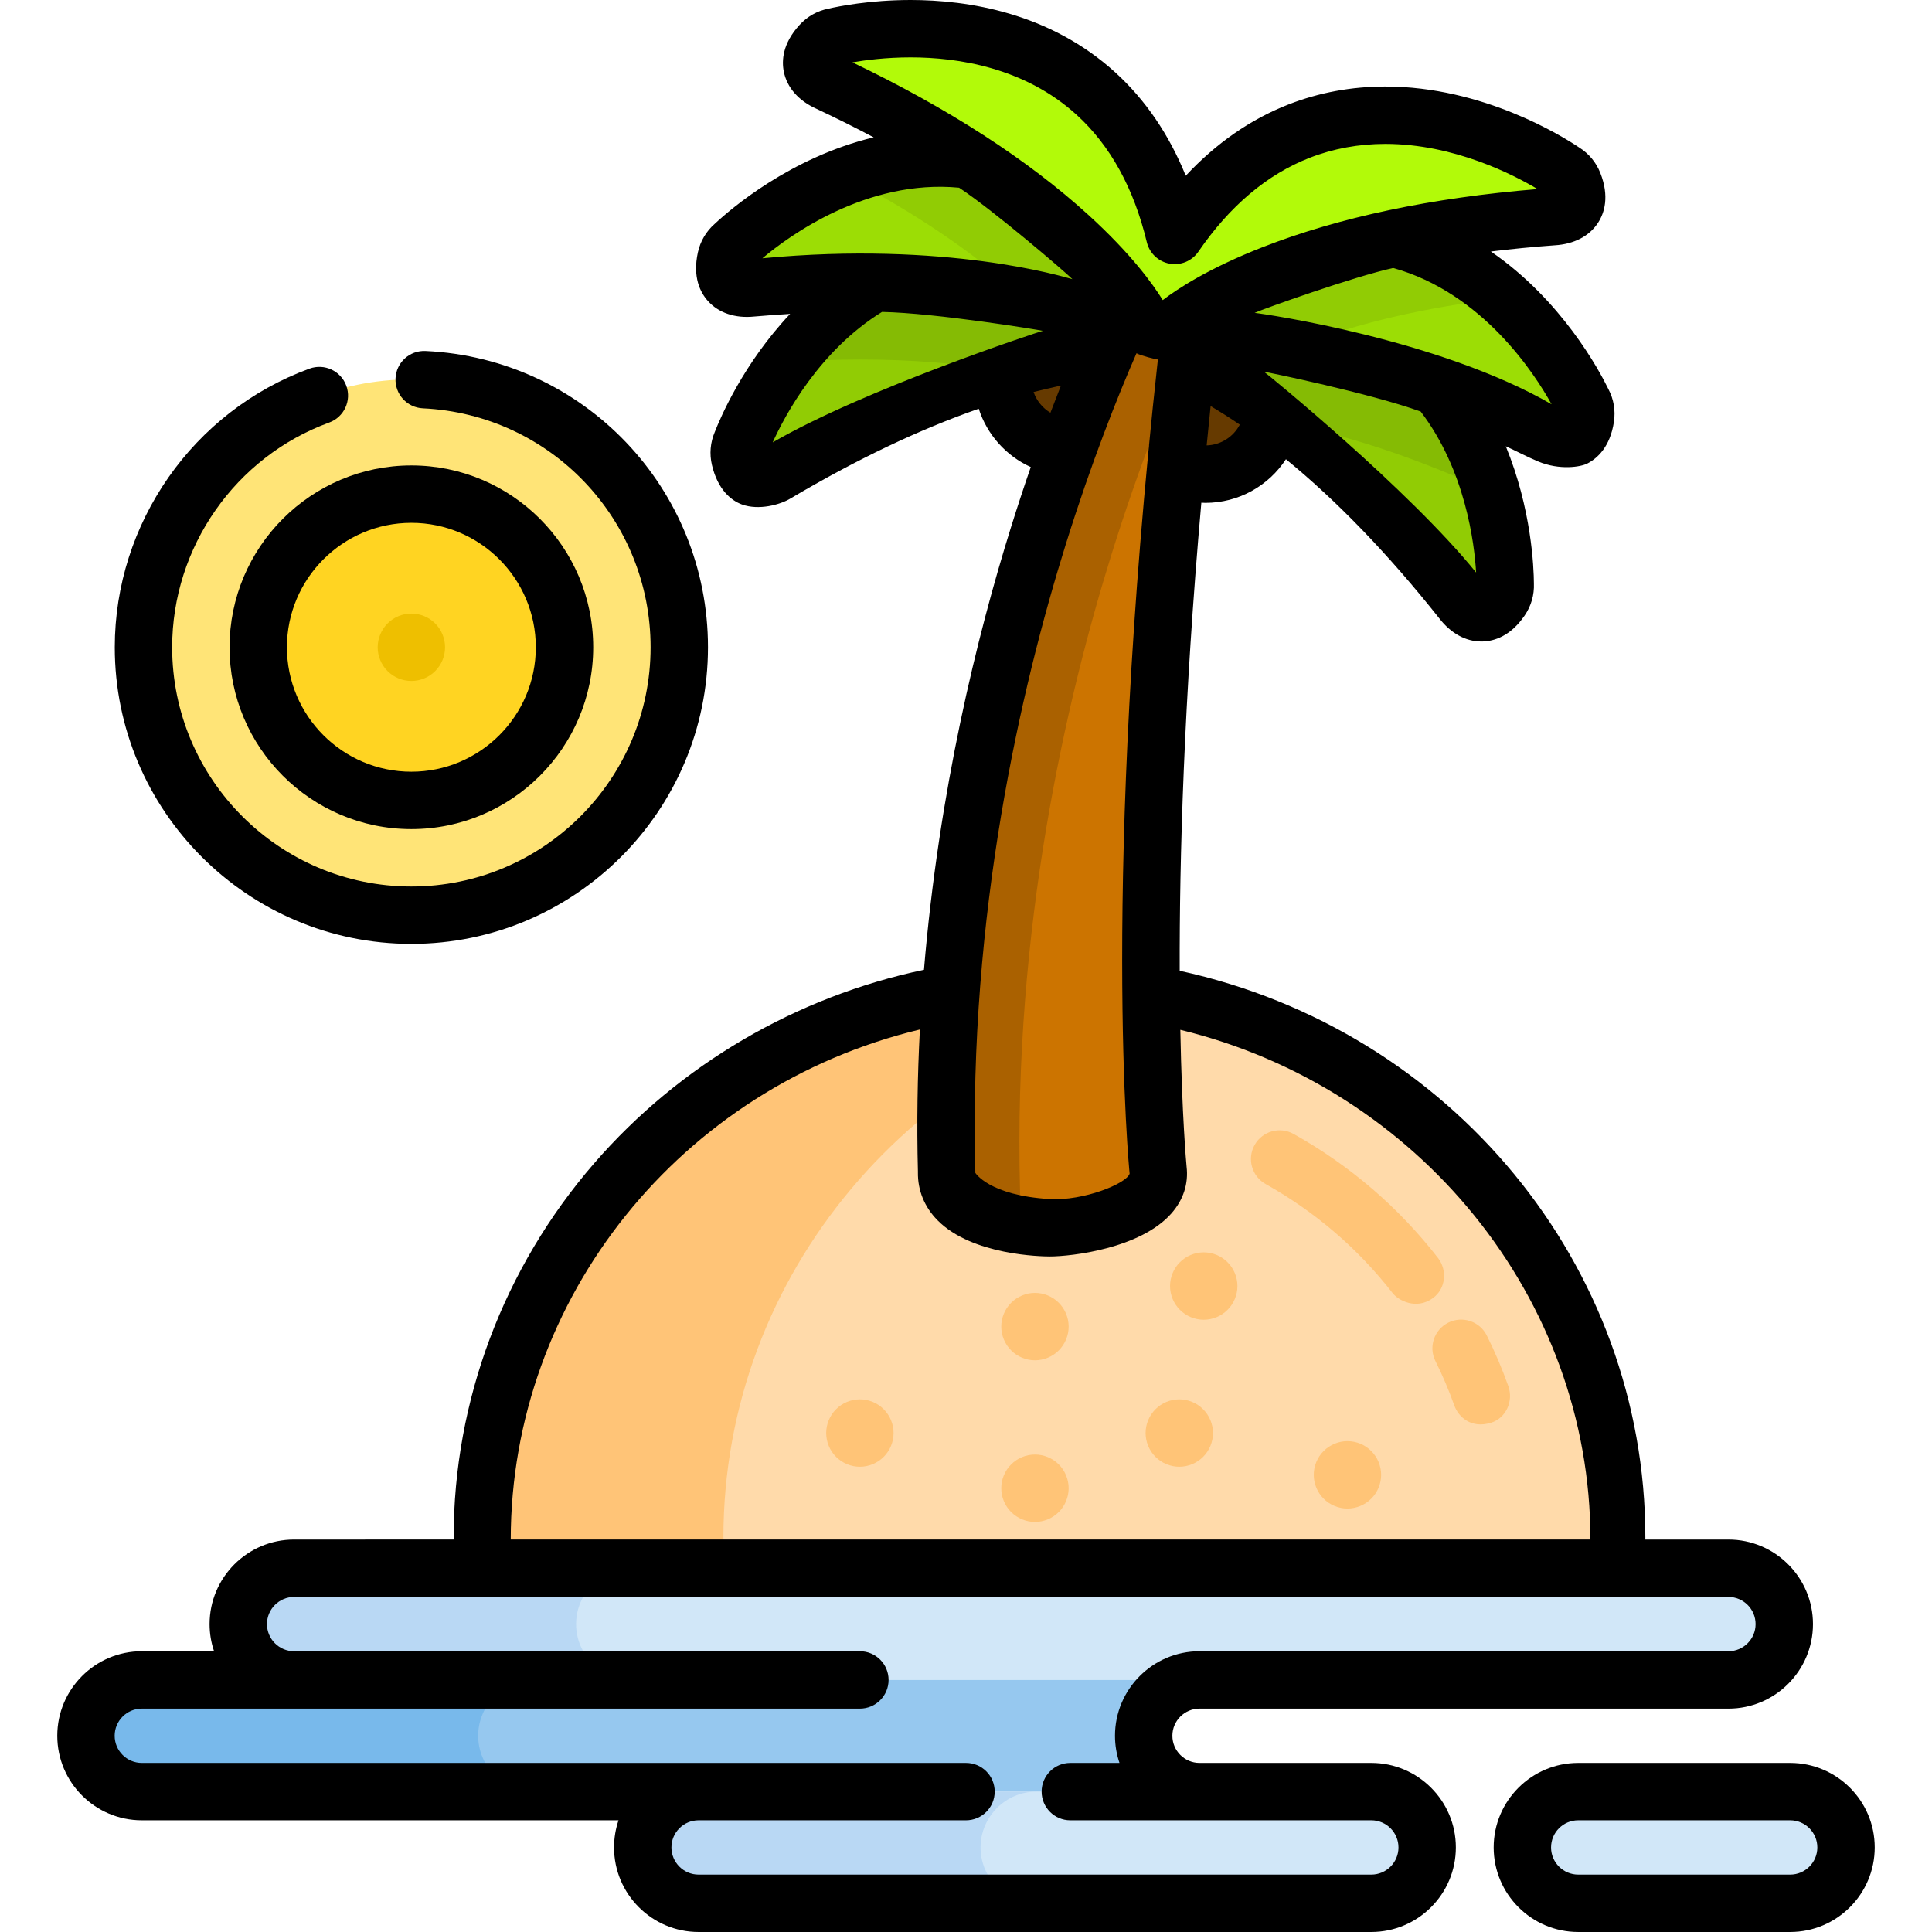 <?xml version="1.0" encoding="iso-8859-1"?>
<!-- Generator: Adobe Illustrator 19.0.0, SVG Export Plug-In . SVG Version: 6.00 Build 0)  -->
<svg version="1.1" id="Layer_1" xmlns="http://www.w3.org/2000/svg" xmlns:xlink="http://www.w3.org/1999/xlink" x="0px" y="0px"
	 viewBox="0 0 512.002 512.002" style="enable-background:new 0 0 512.002 512.002;" xml:space="preserve">
<g>
	<path style="fill:#D1E7F8;" d="M458.055,445.201H77.947c-8.139,0-14.799-6.659-14.799-14.799l0,0
		c0-8.139,6.659-14.799,14.799-14.799h380.109c8.139,0,14.799,6.659,14.799,14.799l0,0
		C472.854,438.541,466.195,445.201,458.055,445.201z"/>
	<path style="fill:#D1E7F8;" d="M363.417,504.396H185.133c-8.139,0-14.799-6.659-14.799-14.799l0,0
		c0-8.139,6.659-14.799,14.799-14.799h178.282c8.139,0,14.799,6.659,14.799,14.799l0,0
		C378.215,497.737,371.556,504.396,363.417,504.396z"/>
	<path style="fill:#D1E7F8;" d="M474.42,504.396h-56.178c-8.139,0-14.799-6.659-14.799-14.799l0,0
		c0-8.139,6.659-14.799,14.799-14.799h56.178c8.139,0,14.799,6.659,14.799,14.799l0,0C489.22,497.737,482.56,504.396,474.42,504.396
		z"/>
</g>
<path style="fill:#96C8EF;" d="M303.088,459.999L303.088,459.999c0-8.139,6.659-14.799,14.799-14.799H37.581
	c-8.139,0-14.799,6.659-14.799,14.799l0,0c0,8.139,6.659,14.799,14.799,14.799h280.305
	C309.747,474.798,303.088,468.138,303.088,459.999z"/>
<path style="fill:#78B9EB;" d="M126.723,459.999c0-8.139,6.659-14.799,14.799-14.799H37.581c-8.139,0-14.799,6.659-14.799,14.799
	c0,8.139,6.659,14.799,14.799,14.799h103.94C133.383,474.798,126.723,468.138,126.723,459.999z"/>
<g>
	<path style="fill:#B9D8F4;" d="M152.672,430.401c0-8.139,6.659-14.799,14.799-14.799H77.948c-8.139,0-14.799,6.659-14.799,14.799
		c0,8.139,6.659,14.798,14.799,14.798h89.524C159.331,445.201,152.672,438.541,152.672,430.401z"/>
	<path style="fill:#B9D8F4;" d="M259.859,489.598L259.859,489.598c0-8.139,6.659-14.798,14.799-14.798h-89.525
		c-8.139,0-14.799,6.659-14.799,14.798l0,0c0,8.139,6.659,14.798,14.799,14.798h89.525
		C266.518,504.396,259.859,497.737,259.859,489.598z"/>
</g>
<path style="fill:#FFDAAA;" d="M278.129,261.162c-82.878,0-150.304,65.635-150.304,146.312c0,4.489,4.116,8.128,9.193,8.128H419.24
	c5.076,0,9.193-1.131,9.193-8.128C428.432,326.798,361.007,261.162,278.129,261.162z"/>
<g>
	<path style="fill:#FFC477;" d="M369.055,342.682c-9.158-11.79-20.483-21.514-33.658-28.902c-3.662-2.054-4.966-6.689-2.913-10.353
		c2.055-3.662,6.688-4.965,10.353-2.913c14.956,8.387,27.818,19.436,38.229,32.839c2.576,3.316,2.064,8.21-1.34,10.669
		C375.298,347.218,370.553,344.611,369.055,342.682z"/>
	<path style="fill:#FFC477;" d="M385.396,372.437c-1.415-3.982-3.095-7.927-4.99-11.726c-1.875-3.758-0.348-8.324,3.411-10.199
		c3.758-1.873,8.324-0.348,10.199,3.411c2.168,4.346,4.088,8.861,5.709,13.419c1.407,3.957-0.6,8.486-4.617,9.712
		C389.885,378.648,386.503,375.551,385.396,372.437z"/>
	<path style="fill:#FFC477;" d="M127.825,407.474c0,7.334,4.116,8.128,9.193,8.128h63.887c-5.076,0-9.193-3.64-9.193-8.128
		c0-70.008,50.777-128.68,118.36-142.976c-10.299-2.179-20.984-3.338-31.944-3.338C195.25,261.162,127.825,326.798,127.825,407.474z
		"/>
	<path style="fill:#FFC477;" d="M227.879,388.702c-2.358,0-4.656-0.953-6.31-2.62c-1.668-1.656-2.62-3.965-2.62-6.31
		c0-2.346,0.952-4.656,2.62-6.311c1.655-1.667,3.952-2.619,6.31-2.619c2.357,0,4.656,0.952,6.31,2.619
		c1.668,1.656,2.62,3.965,2.62,6.311c0,2.345-0.952,4.656-2.62,6.31C232.535,387.749,230.236,388.702,227.879,388.702z"/>
	<path style="fill:#FFC477;" d="M312.525,388.702c-2.358,0-4.656-0.953-6.31-2.62c-1.668-1.656-2.62-3.965-2.62-6.31
		c0-2.346,0.952-4.656,2.62-6.311c1.655-1.667,3.952-2.619,6.31-2.619c2.357,0,4.656,0.952,6.31,2.619
		c1.668,1.656,2.62,3.965,2.62,6.311c0,2.345-0.952,4.656-2.62,6.31C317.181,387.749,314.882,388.702,312.525,388.702z"/>
	<path style="fill:#FFC477;" d="M357.088,399.78c-2.358,0-4.656-0.953-6.31-2.62c-1.668-1.656-2.62-3.965-2.62-6.31
		c0-2.346,0.952-4.656,2.62-6.311c1.655-1.667,3.952-2.619,6.31-2.619c2.357,0,4.656,0.952,6.31,2.619
		c1.668,1.656,2.62,3.965,2.62,6.311c0,2.345-0.952,4.656-2.62,6.31C361.744,398.827,359.444,399.78,357.088,399.78z"/>
	<path style="fill:#FFC477;" d="M319.002,349.745c-2.358,0-4.656-0.953-6.31-2.62c-1.668-1.656-2.62-3.965-2.62-6.31
		c0-2.346,0.952-4.656,2.62-6.311c1.655-1.667,3.952-2.619,6.31-2.619c2.357,0,4.656,0.952,6.31,2.619
		c1.668,1.656,2.62,3.965,2.62,6.311c0,2.345-0.952,4.656-2.62,6.31C323.659,348.792,321.36,349.745,319.002,349.745z"/>
	<path style="fill:#FFC477;" d="M274.275,360.493c-2.358,0-4.656-0.953-6.31-2.62c-1.668-1.656-2.62-3.965-2.62-6.31
		c0-2.346,0.952-4.656,2.62-6.311c1.655-1.667,3.952-2.619,6.31-2.619c2.357,0,4.656,0.952,6.31,2.619
		c1.668,1.656,2.62,3.965,2.62,6.311c0,2.345-0.952,4.656-2.62,6.31C278.931,359.54,276.632,360.493,274.275,360.493z"/>
	<path style="fill:#FFC477;" d="M274.275,403.328c-2.358,0-4.656-0.953-6.31-2.62c-1.668-1.656-2.62-3.965-2.62-6.31
		c0-2.346,0.952-4.656,2.62-6.311c1.655-1.667,3.952-2.619,6.31-2.619c2.357,0,4.656,0.952,6.31,2.619
		c1.668,1.656,2.62,3.965,2.62,6.311c0,2.345-0.952,4.656-2.62,6.31C278.931,402.375,276.632,403.328,274.275,403.328z"/>
</g>
<circle style="fill:#FFE477;" cx="109.022" cy="171.535" r="71.001"/>
<path style="fill:#FFD422;" d="M109.019,212.116c-22.377,0-40.583-18.206-40.583-40.583s18.206-40.582,40.583-40.582
	s40.583,18.205,40.583,40.582S131.396,212.116,109.019,212.116z"/>
<path style="fill:#EEBF00;" d="M109.019,180.463c-2.358,0-4.656-0.953-6.31-2.62c-1.668-1.656-2.62-3.965-2.62-6.31
	c0-2.346,0.952-4.656,2.62-6.311c1.655-1.667,3.952-2.619,6.31-2.619c2.357,0,4.656,0.952,6.31,2.619
	c1.668,1.656,2.62,3.965,2.62,6.311c0,2.345-0.952,4.656-2.62,6.31C113.675,179.51,111.376,180.463,109.019,180.463z"/>
<g>
	<circle style="fill:#663A00;" cx="319.428" cy="107.753" r="17.912"/>
	<circle style="fill:#663A00;" cx="283.639" cy="100.535" r="17.912"/>
</g>
<path style="fill:#91CC04;" d="M398.899,154.82c-0.011-4.828-1.039-43.735-30.642-63.99c-15.296-10.467-35.386-13.913-59.709-10.245
	c-2.619,0.395-4.676,2.364-5.321,4.933c-1.462,5.827,4.165,7.535,4.685,7.698c4.06,1.274,12.735,4.688,25.222,13.233
	c18.075,12.368,36.334,30.106,54.27,52.719c0.409,0.515,5.213,7.227,10.377-0.358C398.612,157.59,398.974,156.188,398.899,154.82z"
	/>
<path style="fill:#85BB04;" d="M341.243,112.362c16.424,3.088,34.523,9.156,53.971,18.091
	c-3.784-13.271-11.442-29.008-26.958-39.624c-15.296-10.466-35.386-13.913-59.709-10.245c-2.619,0.395-4.676,2.364-5.321,4.932
	c-1.462,5.827,4.165,7.535,4.685,7.698c4.06,1.274,12.735,4.688,25.222,13.233C335.833,108.296,338.537,110.277,341.243,112.362z"/>
<path style="fill:#9CDD05;" d="M419.469,106.58c-2.1-4.347-19.868-38.976-55.32-44.421c-18.319-2.814-37.921,2.774-58.26,16.609
	c-2.19,1.489-3.192,4.156-2.661,6.75c1.204,5.885,7.016,4.989,7.555,4.912c4.212-0.608,13.51-1.287,28.464,1.011
	c21.648,3.325,45.785,11.412,71.742,24.034c0.592,0.288,7.828,4.258,9.2-4.815C420.41,109.2,420.129,107.781,419.469,106.58z"/>
<path style="fill:#91CC04;" d="M196.46,117.377c1.737-4.505,16.614-40.469,51.503-48.797c18.029-4.303,38.021-0.337,59.423,11.789
	c2.305,1.306,3.521,3.88,3.204,6.51c-0.719,5.964-6.585,5.547-7.128,5.513c-4.247-0.263-13.57-0.177-28.287,3.336
	c-21.303,5.085-44.698,15.118-69.537,29.82c-0.567,0.336-7.453,4.884-9.563-4.046C195.736,120.066,195.899,118.628,196.46,117.377z"
	/>
<path style="fill:#85BB04;" d="M310.589,86.88c0.317-2.629-0.9-5.204-3.204-6.51c-21.402-12.126-41.395-16.093-59.423-11.789
	c-18.284,4.365-31.064,16.317-39.344,27.356c6.727-0.436,13.271-0.661,19.527-0.661c13.597,0,26.13,1.034,37.353,3.071
	c3.269-0.977,6.499-1.86,9.677-2.619c14.717-3.513,24.04-3.598,28.287-3.336C304.005,92.426,309.872,92.843,310.589,86.88z"/>
<path style="fill:#9CDD05;" d="M194.504,64.97c3.516-3.309,32.494-29.29,67.55-21.696c18.115,3.925,34.421,16.155,48.465,36.349
	c1.512,2.175,1.494,5.023,0.071,7.255c-3.229,5.065-8.337,2.15-8.812,1.885c-3.715-2.074-12.156-6.033-26.943-9.237
	c-21.406-4.637-46.838-5.719-75.592-3.217c-0.656,0.057-8.833,1.176-6.869-7.786C192.688,67.081,193.458,65.855,194.504,64.97z"/>
<g>
	<path style="fill:#91CC04;" d="M398.452,79.009c-8.666-7.757-20.054-14.662-34.303-16.851c-18.319-2.814-37.921,2.774-58.26,16.609
		c-2.19,1.489-3.192,4.156-2.661,6.75c1.203,5.885,7.016,4.989,7.555,4.912c4.212-0.608,13.51-1.287,28.464,1.011
		c1.306,0.201,2.622,0.421,3.946,0.656c0.511-0.207,1.019-0.414,1.553-0.624C359.814,85.583,377.834,81.407,398.452,79.009z"/>
	<path style="fill:#91CC04;" d="M262.054,43.275c-14.09-3.053-27.193-0.677-38.061,3.466c18.4,9.614,33.731,19.96,45.695,30.849
		c0.425,0.387,0.824,0.761,1.228,1.138c1.32,0.253,2.627,0.519,3.919,0.799c14.787,3.204,23.228,7.162,26.943,9.237
		c0.475,0.266,5.583,3.18,8.812-1.885c1.423-2.233,1.442-5.08-0.071-7.255C296.474,59.429,280.168,47.199,262.054,43.275z"/>
</g>
<path style="fill:#CC7400;" d="M311.295,69.625c-3.464-1.091-7.217,0.447-8.924,3.654c-0.567,1.066-14.039,26.578-27.202,68.748
	c-12.098,38.761-26.121,99.424-24.3,168.492c-0.003,0.091-0.004,0.182-0.005,0.274c-0.155,12.063,19.612,14.578,27.331,14.578
	c0.001,0,0.001,0,0.003,0c8.665,0,30.081-4.276,28.705-15.347c-0.102-0.827-8.145-84.649,9.624-232.297
	C316.96,74.118,314.761,70.714,311.295,69.625z"/>
<path style="fill:#AA6100;" d="M270.307,315.523c0.001-0.091,0.002-0.181,0.005-0.274c-1.82-69.067,12.202-129.731,24.3-168.492
	c7.412-23.746,14.922-42.208,20.17-54c0.553-4.936,1.131-9.942,1.744-15.032c0.434-3.607-1.764-7.013-5.232-8.102
	c-3.464-1.091-7.217,0.446-8.924,3.654c-0.567,1.066-14.039,26.578-27.202,68.748c-12.098,38.761-26.121,99.424-24.3,168.492
	c-0.003,0.091-0.004,0.181-0.005,0.274c-0.146,11.346,17.329,14.245,25.83,14.55C272.919,323.136,270.249,319.984,270.307,315.523z"
	/>
<g>
	<path style="fill:#B2FA09;" d="M414.369,45.476c-3.997-2.709-36.728-23.767-70.136-10.708
		c-17.263,6.747-31.423,21.409-42.087,43.576c-1.148,2.387-0.679,5.196,1.081,7.175c3.992,4.489,8.572,0.801,9,0.463
		c3.34-2.638,11.045-7.885,25.138-13.393c20.399-7.974,45.338-13.075,74.125-15.164c0.656-0.048,8.908-0.239,5.547-8.778
		C416.496,47.272,415.542,46.183,414.369,45.476z"/>
	<path style="fill:#B2FA09;" d="M221.123,9.733c4.701-1.101,42.799-9.057,69.326,15.086c13.707,12.476,21.687,31.232,23.716,55.746
		c0.219,2.639-1.225,5.095-3.576,6.313c-5.333,2.764-8.291-2.319-8.57-2.786c-2.175-3.657-7.494-11.314-18.683-21.498
		c-16.197-14.743-37.662-28.427-63.797-40.675c-0.596-0.28-8.233-3.41-2.041-10.181C218.494,10.65,219.774,9.974,221.123,9.733z"/>
</g>
<path d="M363.417,467.194h-45.53c-3.967,0-7.194-3.228-7.194-7.195s3.227-7.194,7.194-7.194h140.169
	c12.354,0,22.403-10.05,22.403-22.404c0-12.353-10.049-22.402-22.403-22.402h-22.026c0.005-0.181,0.007-0.358,0.007-0.525
	c0-72.211-51.59-134.576-123.404-150.207c-0.084-29.646,1.081-71.46,5.733-124.045c0.355,0.014,0.709,0.043,1.066,0.043
	c8.859,0,16.764-4.533,21.354-11.563c13.544,11.056,27.17,25.18,40.646,42.171c3.052,3.963,6.997,6.13,11.145,6.13
	c0.116,0,0.232-0.002,0.349-0.005c2.997-0.088,7.363-1.358,11.141-6.908c1.714-2.517,2.555-5.438,2.434-8.461
	c-0.023-4.195-0.614-19.726-7.448-36.359c2.841,1.29,5.629,2.795,8.594,4.035c5.671,2.37,11.273,1.439,13.01,0.54
	c2.661-1.376,6.046-4.41,7.05-11.048c0.455-3.01-0.052-6.005-1.465-8.678c-2.399-4.929-12.35-23.561-31.137-36.467
	c5.472-0.669,11.104-1.223,16.91-1.644c5.133-0.298,9.229-2.446,11.533-6.051c1.615-2.526,3.023-6.849,0.563-13.101
	c-1.115-2.833-3.056-5.17-5.617-6.772c-4.343-2.924-25.452-16.158-51.355-16.158c-8.961,0-17.598,1.6-25.673,4.756
	c-10.055,3.931-19.173,10.261-27.227,18.889c-4.436-10.938-10.685-20.111-18.67-27.379C278.136,3.33,256.456,0,241.34,0
	c-10.889,0-19.234,1.703-21.784,2.29c-2.967,0.58-5.615,2.069-7.67,4.317c-4.533,4.958-4.763,9.498-4.158,12.434
	c0.863,4.189,3.92,7.661,8.583,9.763c5.278,2.474,10.345,5.007,15.221,7.593c-22.126,5.323-38.068,19.133-42.115,22.918
	c-2.276,1.99-3.821,4.605-4.472,7.58c-1.438,6.562,0.639,10.606,2.635,12.844c2.848,3.192,7.23,4.666,12.32,4.146
	c3.212-0.28,6.374-0.508,9.497-0.697c-12.354,13.113-18.467,27.433-19.971,31.293c-1.19,2.779-1.451,5.805-0.751,8.769
	c1.544,6.536,5.119,9.41,7.935,10.438c4.473,1.633,10.174,0.072,12.901-1.597c17.484-10.35,34.18-18.297,49.863-23.768
	c2.207,6.848,7.231,12.493,13.79,15.459c-1.738,5.025-3.499,10.356-5.254,15.978c-9.01,28.867-19.075,69.764-23.05,117.244
	c-33.925,7.132-64.81,25.213-87.404,51.292c-24.012,27.716-37.236,62.937-37.236,99.177c0,0.177,0.022,0.349,0.028,0.525H77.947
	c-12.353,0-22.403,10.049-22.403,22.402c0,2.515,0.417,4.936,1.185,7.196H37.581c-12.353,0-22.402,10.049-22.402,22.402
	c0,12.354,10.049,22.403,22.402,22.403h126.334c-0.768,2.26-1.185,4.679-1.185,7.195c0,12.354,10.05,22.403,22.403,22.403h178.283
	c12.353,0,22.402-10.049,22.402-22.403C385.819,477.245,375.77,467.194,363.417,467.194z M319.777,118.042
	c0.335-3.43,0.685-6.905,1.05-10.419c2.508,1.475,5.09,3.113,7.734,4.913C326.876,115.758,323.562,117.917,319.777,118.042z
	 M391.186,151.724c-17.715-21.922-55.414-52.674-56.235-53.216c1.034,0.137,27.999,5.682,41.545,10.556
	C388.387,124.649,390.731,144.033,391.186,151.724z M411.182,107.131c-29.969-17.292-76.131-23.955-78.696-24.217
	c2.284-1.051,26.169-9.572,36.716-11.897C392.914,77.622,406.745,99.113,411.182,107.131z M241.34,15.208
	c12.432,0,30.156,2.642,43.99,15.234c8.903,8.103,15.156,19.452,18.587,33.73c0.701,2.921,3.057,5.154,6.01,5.701
	c2.954,0.549,5.952-0.698,7.653-3.173c8.312-12.108,18.211-20.468,29.422-24.851c6.303-2.465,13.078-3.713,20.136-3.713
	c18.234,0,34.091,8.243,40.328,11.971c-28.092,2.296-52.592,7.471-72.871,15.399c-14.178,5.543-22.459,10.971-26.453,14.02
	c-2.614-4.24-8.404-12.283-19.689-22.554c-16.102-14.654-37.132-28.252-62.543-40.446C229.2,15.948,234.716,15.208,241.34,15.208z
	 M254.168,49.742c9.018,5.943,28.272,22.441,30.029,24.238c-2.489-0.672-33.489-10.137-82.151-5.532
	C209.063,62.54,229.658,47.424,254.168,49.742z M204.77,117.245c3.175-7.015,12.299-24.287,28.971-34.582
	c14.398,0.293,41.592,4.767,42.62,5.013C275.379,87.891,229.156,103.108,204.77,117.245z M273.908,103.887
	c1.015-0.263,5.867-1.414,7.253-1.703c-0.907,2.291-1.837,4.69-2.787,7.2C276.295,108.142,274.705,106.193,273.908,103.887z
	 M282.427,144.292c6.808-21.807,13.69-39.069,18.757-50.674c1.177,0.658,5.134,1.624,5.667,1.659
	c-15.149,137.67-7.585,214.977-7.488,215.746c-0.782,2.662-12.288,7.275-21.17,6.743c-16.111-0.964-19.728-6.956-19.728-6.956
	c0.006-0.168,0.007-0.331,0.003-0.492C256.676,242.278,270.508,182.478,282.427,144.292z M135.352,407.999
	c0.041-64.113,45.168-119.988,108.427-135.171c-0.639,12.228-0.851,24.829-0.516,37.724l-0.003,0.142
	c-0.062,4.797,1.739,9.189,5.207,12.702c9.191,9.31,27.653,9.578,29.732,9.578c5.75,0,24.01-2.092,32.216-11.381
	c3.187-3.607,4.584-7.903,4.043-12.432c-0.069-0.701-1.214-13.158-1.657-36.252c63.067,15.311,108.678,71.194,108.678,135.088
	H135.352V407.999z M363.417,496.792H185.133c-3.967,0-7.195-3.228-7.195-7.195s3.228-7.195,7.195-7.195h70.868
	c4.2,0,7.604-3.404,7.604-7.604s-3.404-7.604-7.604-7.604h-70.867l0,0H37.581c-3.967,0-7.194-3.228-7.194-7.195
	c0-3.967,3.227-7.194,7.194-7.194h40.366c0.007,0,0.013-0.001,0.019-0.001h149.913c4.199,0,7.604-3.404,7.604-7.604
	c0-4.2-3.405-7.604-7.604-7.604H77.947c-0.003,0-0.006,0-0.01,0c-3.963-0.005-7.185-3.23-7.185-7.195
	c0-3.967,3.228-7.194,7.195-7.194h380.109c3.967,0,7.195,3.227,7.195,7.194c0,3.968-3.228,7.196-7.195,7.196H317.886
	c-12.353,0-22.402,10.049-22.402,22.402c0,2.516,0.424,4.935,1.192,7.195h-13.031c-4.2,0-7.604,3.404-7.604,7.604
	s3.404,7.604,7.604,7.604h79.773c3.967,0,7.194,3.228,7.194,7.195S367.384,496.792,363.417,496.792z"/>
<path d="M474.42,467.194h-56.178c-12.354,0-22.403,10.049-22.403,22.403c0,12.354,10.05,22.402,22.403,22.402h56.178
	c12.354,0,22.403-10.049,22.403-22.403C496.824,477.243,486.774,467.194,474.42,467.194z M474.42,496.792h-56.178
	c-3.967,0-7.195-3.228-7.195-7.195s3.228-7.195,7.195-7.195h56.178c3.967,0,7.195,3.228,7.195,7.195S478.387,496.792,474.42,496.792
	z"/>
<path d="M109.019,250.136c43.342,0,78.603-35.261,78.603-78.603c0-42.051-32.878-76.537-74.848-78.514
	c-4.222-0.191-7.756,3.044-7.954,7.239s3.043,7.755,7.238,7.953c33.845,1.594,60.356,29.409,60.356,63.324
	c0,34.957-28.439,63.395-63.395,63.395s-63.395-28.44-63.395-63.396c0-26.519,16.726-50.454,41.619-59.557
	c3.944-1.443,5.972-5.809,4.529-9.753c-1.442-3.945-5.809-5.972-9.753-4.53c-30.865,11.288-51.603,40.963-51.603,73.841
	C30.417,214.875,65.678,250.136,109.019,250.136z"/>
<path d="M60.833,171.533c0,26.57,21.617,48.187,48.187,48.187s48.187-21.617,48.187-48.187s-21.617-48.186-48.187-48.186
	S60.833,144.962,60.833,171.533z M109.019,138.554c18.185,0,32.979,14.794,32.979,32.978c0,18.186-14.794,32.979-32.979,32.979
	s-32.979-14.793-32.979-32.978S90.835,138.554,109.019,138.554z"/>
<g>
</g>
<g>
</g>
<g>
</g>
<g>
</g>
<g>
</g>
<g>
</g>
<g>
</g>
<g>
</g>
<g>
</g>
<g>
</g>
<g>
</g>
<g>
</g>
<g>
</g>
<g>
</g>
<g>
</g>
</svg>
